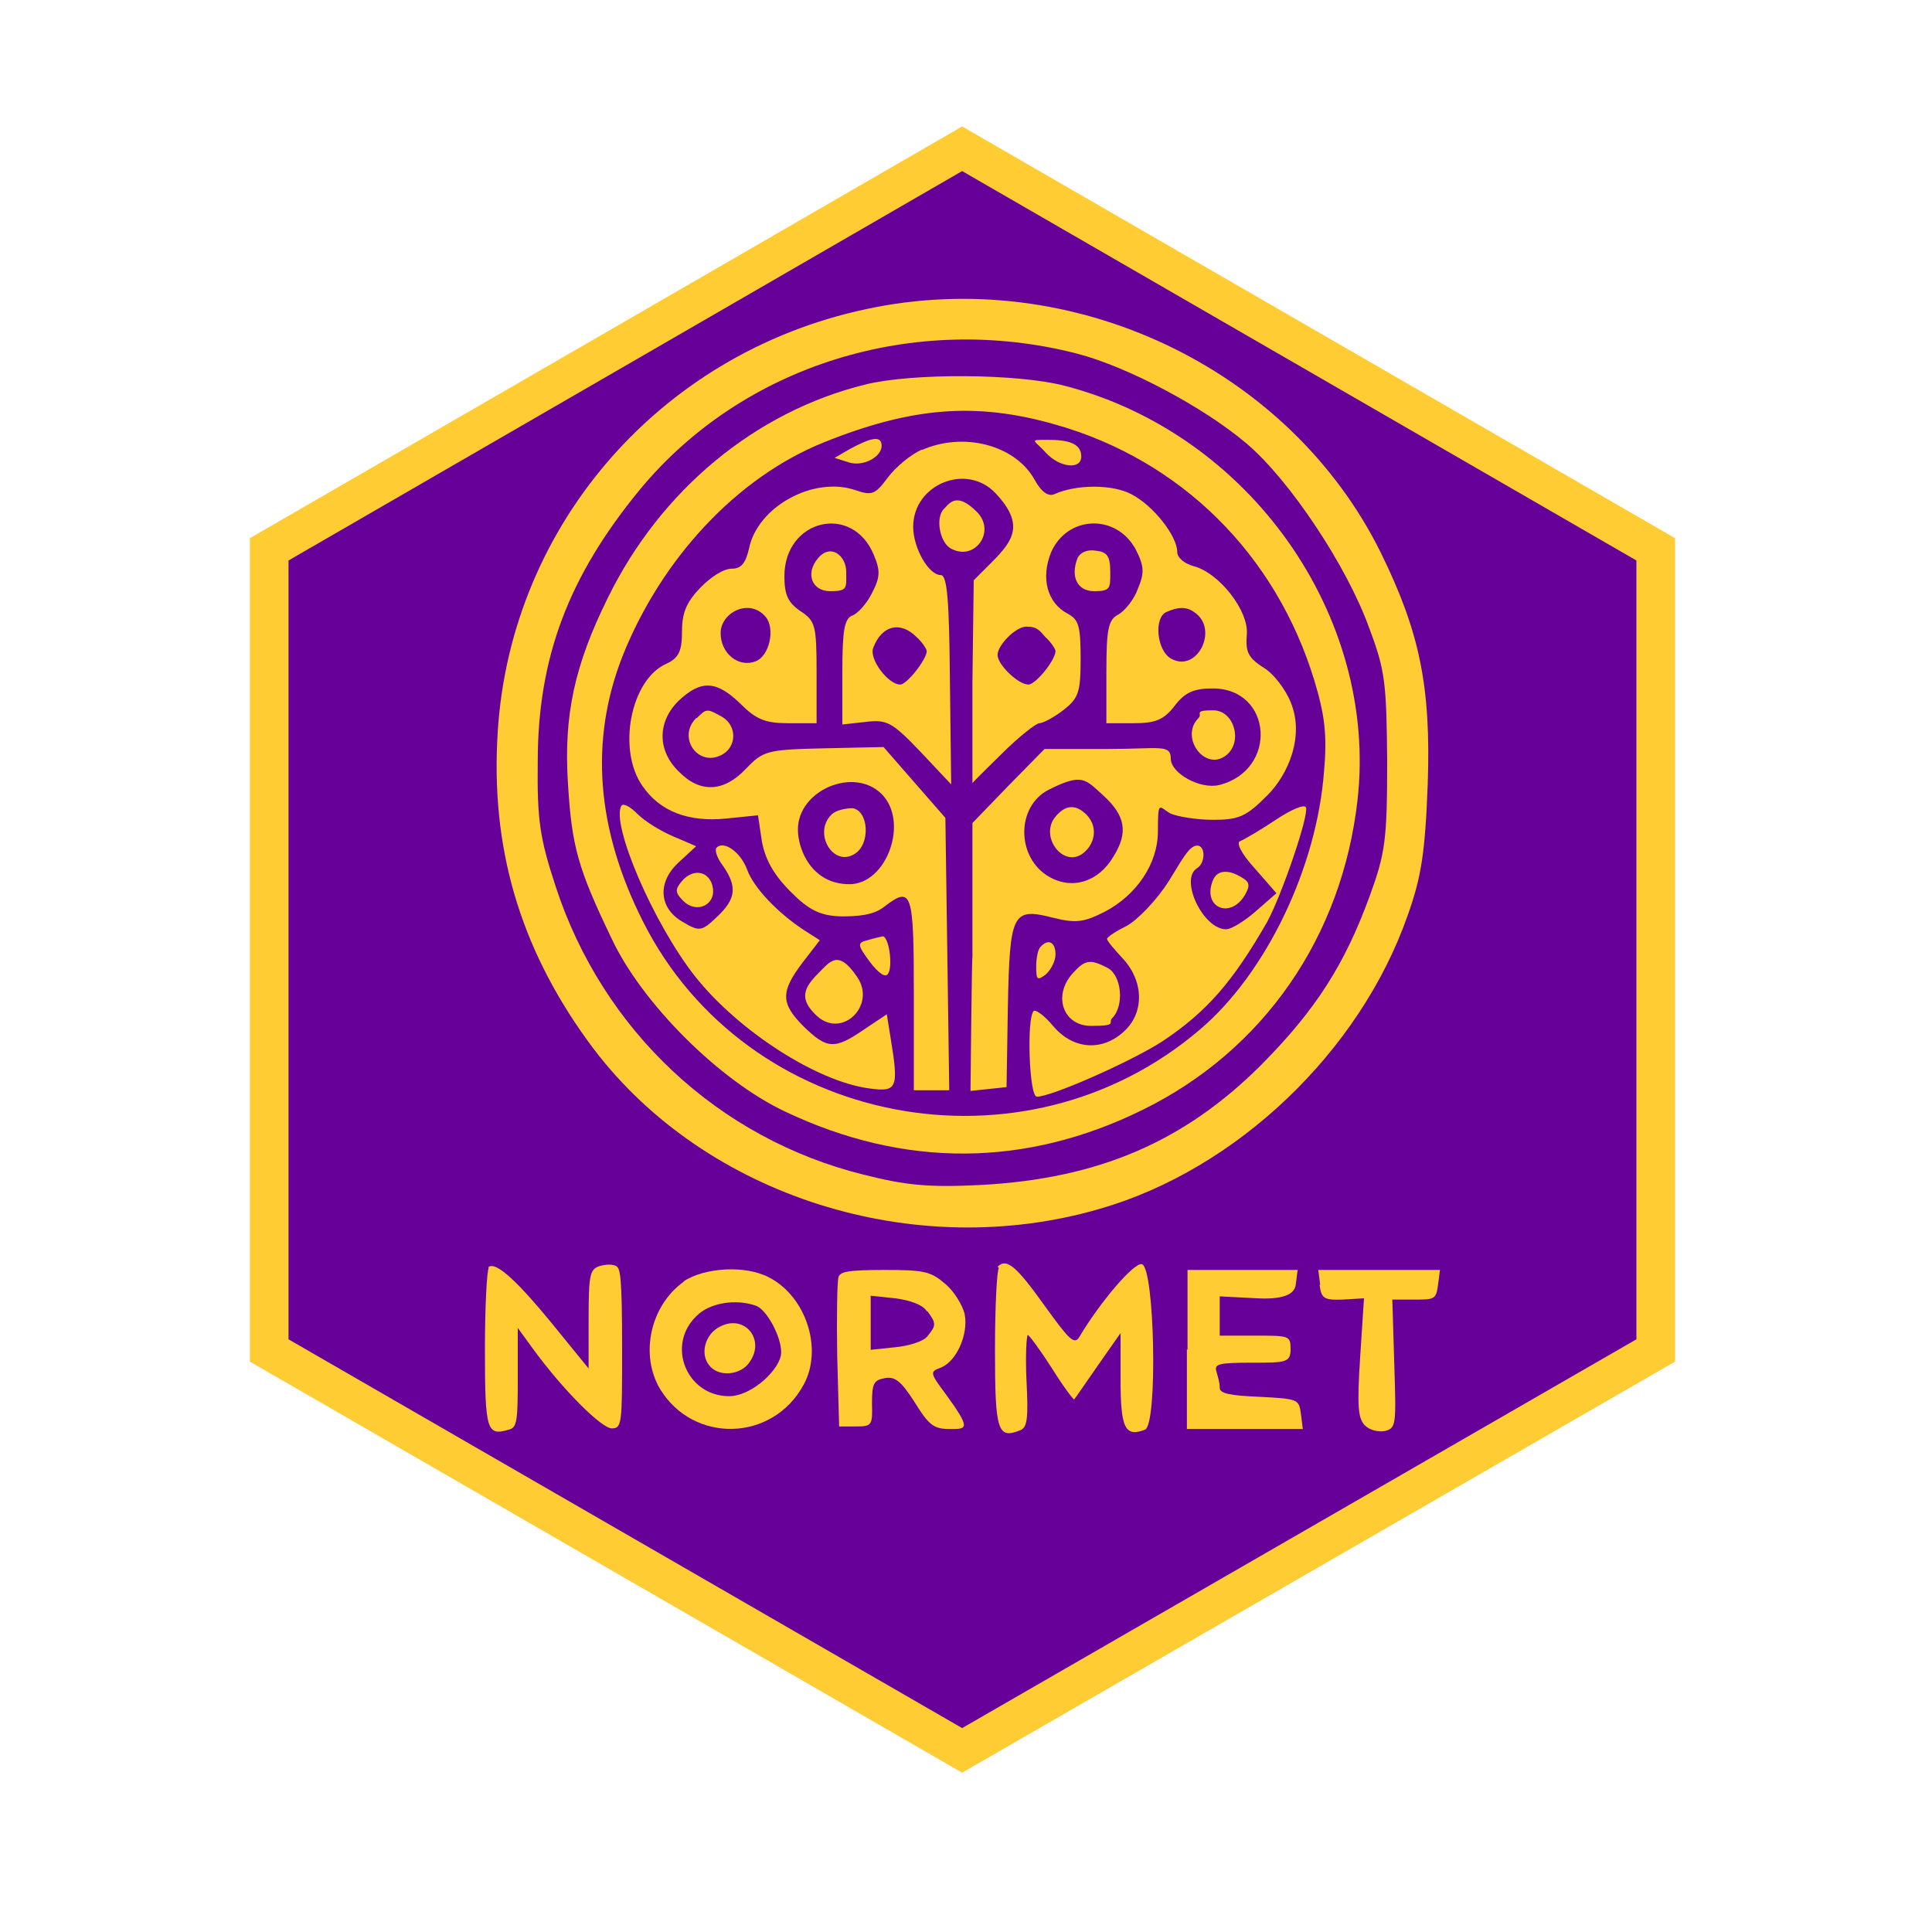 <?xml version="1.0" encoding="UTF-8"?>
<svg id="Layer_1" data-name="Layer 1" xmlns="http://www.w3.org/2000/svg" version="1.1" viewBox="0 0 300 300">
  <defs>
    <style>
      .cls-1 {
        fill: #609;
        stroke: #fc3;
        stroke-miterlimit: 10;
        stroke-width: 6px;
      }

      .cls-2 {
        fill: #fc3;
      }

      .cls-2, .cls-3 {
        stroke-width: 0px;
      }

      .cls-3 {
        display: none;
        fill: #450d59;
      }
    </style>
  </defs>
  <polygon class="cls-1" points="257.1 209.7 257.1 85.3 149.4 23.1 41.8 85.3 41.8 209.7 149.4 271.8 257.1 209.7"/>
  <path class="cls-3" d="M0,150v150h300V0H0v150ZM170,47.5c19.3,5.1,36.4,18.7,46.3,36.6,9.9,18.1,11.9,39.9,5.5,59.9-14.6,45.4-69.4,65.4-111.1,40.6-16.9-10.1-27.6-24.3-34.9-46.1-2.1-6.3-1.7-30.5.6-38,2.1-7,7.4-17.9,11.5-23.9,3.1-4.4,11.2-12.6,17.5-17.5,7.2-5.7,21.1-11.4,32.1-13.2,7.6-1.2,25.2-.3,32.5,1.6ZM88.8,207.9c1.2,1.1,2.2,2.4,2.2,3,0,2.1,1.8,2,4.6-.4,6.2-5.3,17.8-5.4,23.3-.1,3.3,3.1,4.7,3.3,5.4.6,1.6-6,19.1-6.5,25.6-.6,1.6,1.4,1.9,1.3,4.4-1.5,3.5-4,5.8-3.3,11.8,3.2l4.7,5,2.7-3.6c1.6-1.9,4.1-4.5,5.7-5.6,2.7-2,3-2,5.5-.4,2.4,1.6,2.8,1.6,6.3,0,3.1-1.4,5.4-1.6,11.7-1.1,4.3.4,9.4.6,11.3.5,15.3-.8,21.8-.4,23.9,1.5,3.5,3.1,2.8,7.2-1.7,10l-3.9,2.4v8.8c-.1,8.2-.3,9-2.7,11-3,2.7-5.8,2.2-8.6-1.4-1.6-2-2-4-2-10.8s0-8.4-3.1-10c-4.1-2.1-5.9-.6-3.9,3.1,1.1,2,1.1,3.3.4,5.4-.9,2.3-.7,3.3,1.2,6.1,1.6,2.3,2,3.8,1.4,5-1.9,3.6-4.1,4.3-13.3,4.6-8.1.2-9.5,0-11.4-1.9-1.5-1.3-3-1.4-4.5-.1-1.3,1.1-3.3,1.8-4.5,1.6-2.4-.4-6.3-4.6-6.3-6.9s-.4-1.1-2.1-.2c-1.6.8-2.8.8-4.6,0-2-.9-2.5-.8-2.9.7-1.7,5.5-5.4,7.8-9.3,5.7-2.2-1.1-3.1-1.1-5.3.1-3.2,1.7-6.9,1-9.4-1.7-2.2-2.4-2.6-2.4-6.9.5-2.1,1.5-4.3,2.2-5.3,1.9-2.1-.8-5.2-3.9-5.2-5.3s-1.6-1.2-3.1.6-4.6,3.2-9.9,4.5c-4.4,1-10.3-.5-14.7-3.8l-3.3-2.5-2.6,3.1c-3.5,4.1-6.2,3.9-11.7-.9-5.2-4.6-5.7-4.8-5.7-2,0,5.2-7.9,7.9-11.5,4-1.5-1.7-1.8-4-1.9-16.1,0-12.8,0-14.2,1.8-15.5,3.3-2.4,6.4-1.6,11.1,2.7l4.5,4.1.9-2.5c1.3-3.5,4.7-6.7,6.9-6.7.9.1,2.7.9,4,1.9h0Z"/>
  <g>
    <g>
      <path class="cls-2" d="M134.5,48c-32.5,6.9-56,34.5-57.3,67.3-.8,17.7,4.1,33.1,15,47.6,17.4,22.9,49.8,33.2,78.6,24.8,21.2-6.1,40.4-24.4,47.8-45.6,2.1-5.9,2.7-9.7,3.1-20.4.5-15-1.2-23.5-7.3-35.9-14.2-28.7-47.9-44.7-79.9-37.8h0ZM167.2,54.9c7.8,2,19.7,8.3,26.4,14s15.6,19.1,19,28.6c2.5,6.6,2.7,8.6,2.8,20.8,0,12.1-.3,14.2-2.7,20.8-3.9,10.7-8.4,17.7-16.8,26.2-12,12-25.3,17.7-43.5,18.7-8.1.4-11.6.1-18.3-1.6-22.6-5.6-40.5-22.4-47.8-44.7-2.5-7.6-2.9-10.4-2.8-19.4,0-16.2,4.8-28.8,15.8-42.2,16-19.4,42.6-27.7,67.9-21.2h0Z"/>
      <path class="cls-2" d="M134.4,59.7c-17.1,4.2-31.8,16.4-40,33.1-5.2,10.5-6.9,18.3-6.2,29,.6,9.6,1.5,13,6.8,24,4.7,10,16.7,22,26.9,26.8,18.5,8.8,37.4,8.7,55.6-.3,18.7-9.2,30.9-26.8,33.3-48.1,3.2-28.6-16.8-56.9-45.5-64.3-7.3-1.9-23.6-2-30.9-.2h0ZM163.8,65.9c19.5,5.5,34.3,20.1,40.3,39.8,1.6,5.3,2,8.4,1.5,14-1.1,15-9,31.4-19.2,40.1-27.4,23.5-70.4,15.2-86.5-16.6-7.3-14.4-8.4-28.2-3.2-41.4,6.1-15.2,17.8-27.7,31.2-33.1,13.7-5.5,23.6-6.3,35.9-2.8Z"/>
      <path class="cls-2" d="M132,69.7l-2.4,1.4,2.2.7c2.2.7,5.1-.8,5.1-2.6s-2.1-1-4.9.5h0Z"/>
      <path class="cls-2" d="M143.2,69.8c-1.7.7-4.1,2.7-5.3,4.3-2,2.7-2.5,2.9-5.1,2-6.5-2.2-15.2,2.6-16.5,9.1-.5,2.2-1.2,3.1-2.6,3.1s-3.3,1.3-4.9,2.9c-2.2,2.3-2.9,3.9-2.9,6.9s-.5,4.1-2.5,5c-5.5,2.5-7.6,13.4-3.6,19,2.7,3.9,7.1,5.6,13,5l4.9-.5.6,4c.5,2.8,1.8,5.2,4.5,7.9s4.5,3.8,8.2,3.8,5.3-.7,6.3-1.5c4.3-3.3,4.6-2.4,4.6,13.5v15h5.5l-.3-21.2-.3-21.1-4.8-5.5-4.8-5.5-9.3.2c-8.9.2-9.4.4-12.1,3.2-3.4,3.6-7.1,3.8-10.4.4-3.4-3.3-3.3-7.8,0-11,3.5-3.3,5.9-3.1,9.6.5,2.4,2.4,3.8,3,7.4,3h4.4v-7.9c0-7.3-.2-8-2.5-9.5-1.9-1.3-2.5-2.5-2.5-5.4,0-8.9,10.6-11.4,13.9-3.3,1,2.4,1,3.4-.3,5.9-.8,1.6-2.2,3.2-3.1,3.5-1.2.5-1.5,2.4-1.5,8.8v8.1l3.6-.4c3.3-.4,4.1,0,8.5,4.6l4.8,5.1-.2-16.3c-.1-12-.4-16.2-1.4-16.2-1.9,0-4.3-4.2-4.3-7.5,0-6.6,8.3-10,12.8-5.2s2.8,7.3-.6,10.7l-2.8,2.8-.2,15.7v15.8c-.1,0,4.6-4.6,4.6-4.6,2.6-2.6,5.3-4.7,5.8-4.7s2.3-.9,3.8-2.1c2.3-1.8,2.6-2.8,2.6-7.9s-.3-6.1-2-7c-3.2-1.7-4.2-5.5-2.6-9.5,2.5-5.8,10.2-6.1,13.2-.4,1.3,2.6,1.3,3.6.3,6-.6,1.7-2,3.4-3,4-1.6.8-1.9,2.2-1.9,8.9v8h4.2c3.4,0,4.7-.5,6.4-2.7,1.6-2.1,3-2.7,5.9-2.7,9.3,0,10.2,12.7,1,15-2.9.7-7.5-1.8-7.5-4.1s-1.8-1.5-9.8-1.5h-9.8l-5.6,5.7-5.6,5.8v20.8c-.1,0-.3,20.8-.3,20.8l2.8-.3,2.8-.3.2-12.4c.3-14.7.7-15.5,7-13.9,3.6.9,4.8.7,8-.9,5-2.6,8.3-7.5,8.3-12.5s.2-3.8,1.9-2.8c1.1.5,4.1,1,6.7,1,4,0,5.1-.5,8.4-3.8s5.8-9.3,3.6-14.5c-.8-2-2.7-4.5-4.3-5.4-2.3-1.5-2.7-2.4-2.5-5,.4-3.7-4.3-9.7-8.3-10.7-1.4-.4-2.5-1.3-2.5-2.2,0-2.5-3.8-7.3-7.2-9-2.9-1.5-8.4-1.5-11.8,0-1,.5-2.1-.3-3.2-2.3-3-5.3-11-7.4-17.5-4.5h.1ZM118.9,95.8c1.5,1.8.6,6.1-1.6,6.9-2.6,1-5.4-1.2-5.4-4.4s4.5-5.5,7-2.5ZM185.5,95.1c3.8,2.6.4,9.4-3.6,7.2-2.3-1.2-2.8-6.5-.7-7.3,1.8-.8,3.1-.8,4.3.1ZM142.3,98.9c.9.8,1.6,1.9,1.6,2.2,0,1.3-3.1,5.2-4.1,5.2-1.9,0-4.9-4-4.2-5.7,1.3-3.5,4.2-4.2,6.7-1.7ZM162.3,98.9c.9.8,1.6,1.9,1.6,2.2,0,1.4-3.1,5.2-4.2,5.2-1.6,0-4.8-3.1-4.8-4.6s2.8-4.4,4.5-4.4,2.1.7,2.9,1.6ZM136.9,123.3c4.3,4.3.8,14-5,14s-8-5.3-8-8.5c0-6.1,8.7-9.8,13-5.5ZM171.3,123.5c3.5,3.2,3.9,5.8,1.6,9.5-2.3,3.9-6.3,5.2-9.9,3.2-5.2-2.9-5.3-11-.1-13.6s5.6-1.6,8.4.9Z"/>
      <path class="cls-2" d="M129.1,126.5c-2.9,2.9.3,8.2,3.6,6.1,2.5-1.5,2.2-6.7-.3-7.1-1.1,0-2.6.3-3.3,1h0Z"/>
      <path class="cls-2" d="M163.9,126.8c-2.6,3.1,1.3,8.2,4.4,5.6,1.9-1.6,2.1-4.2.4-5.9s-3.3-1.5-4.8.3h0Z"/>
      <path class="cls-2" d="M162.4,70.3c2.1,2.3,5.5,2.7,5.5.6s-2.1-2.6-5.2-2.6-2.1,0-.3,2Z"/>
      <path class="cls-2" d="M146.6,79c-1.4,1.3-.7,5.3,1.1,6.2,3.7,2,7-2.7,4-5.7s-4.1-1.6-5.1-.5Z"/>
      <path class="cls-2" d="M127,86.7c-2,2.4-.9,5.1,1.9,5.1s2.5-.5,2.5-3-2.4-4.5-4.4-2.1Z"/>
      <path class="cls-2" d="M167.3,86.7c-1.1,2.9,0,5.1,2.6,5.1s2.5-.5,2.5-3-.5-3.1-2.3-3.3c-1.3-.2-2.4.3-2.8,1.2Z"/>
      <path class="cls-2" d="M108.1,111.5c-3,3,.3,7.7,4,5.7,2.4-1.3,2.3-4.6,0-5.9s-2.4-1.3-3.9.2h0Z"/>
      <path class="cls-2" d="M186.1,111.5c-3,3,1.1,8.5,4.4,5.7,2.5-2.1,1.1-6.9-2.1-6.9s-1.6.5-2.3,1.2h0Z"/>
      <path class="cls-2" d="M96.5,125.1c-1.7,2.8,5,18.4,11.5,26.6,6.7,8.4,18.8,16.2,26.9,17.3,4.4.6,4.7.1,3.4-7.8l-.6-3.7-3.6,2.4c-4.5,3.1-5.7,3-9.3-.5-3.6-3.6-3.6-5.4-.2-9.9l2.7-3.5-2.5-1.6c-4.1-2.7-7.8-6.6-8.8-9.4-1-2.7-3.6-4.5-4.7-3.4-.4.3,0,1.6,1,2.9,2.2,3.2,2,5.1-1,7.9-2.3,2.2-2.7,2.3-5.2.8-3.8-2.1-4.1-6.2-.7-9.3l2.7-2.5-3.5-1.5c-1.9-.8-4.4-2.3-5.6-3.5s-2.2-1.7-2.5-1.3h0Z"/>
      <path class="cls-2" d="M198.1,127.3c-2.4,1.6-4.8,3-5.5,3.3-.7.2.1,1.9,2.2,4.2l3.4,3.9-3.2,2.8c-1.7,1.5-3.8,2.8-4.6,2.8-3.6,0-7.3-7.8-4.5-9.5,1.3-.8,1.3-3.5,0-3.5s-2.5,2.5-4.4,5.5-4.9,6.1-6.6,7c-1.6.8-3,1.7-3,2s1.1,1.6,2.5,3.1c3.2,3.5,3.3,8.3.2,11.2-3.4,3.2-7.9,2.9-11-.7-1.4-1.7-2.8-2.7-3.1-2.4-1.1,1.1-.7,13.3.5,13.3,2.3,0,14.7-5.5,19.5-8.6,6.9-4.6,10.9-9.2,16.3-18.6,2.3-4.3,6.4-16.3,6-17.7-.2-.6-2.3.3-4.7,1.9h0Z"/>
      <path class="cls-2" d="M105.9,136.8c-1.1,1.3-1.1,1.8.2,3.1,2,2,5,.7,4.6-2-.4-2.6-3-3.2-4.8-1.1Z"/>
      <path class="cls-2" d="M188.3,136.8c-1.6,4.1,2.7,6,5,2.2.8-1.4.8-2-.4-2.7-2.2-1.4-4-1.2-4.6.5Z"/>
      <path class="cls-2" d="M134.7,146c-1.6.4-1.6.7.4,3.4,1.3,1.7,2.4,2.5,2.8,1.8.8-1.2.1-6-.9-5.8-.3.1-1.4.3-2.3.6Z"/>
      <path class="cls-2" d="M161.6,147c-.4.3-.7,1.7-.7,3.1,0,2.1.2,2.2,1.5,1.2.8-.7,1.5-2.1,1.5-3.1,0-1.9-1.1-2.5-2.3-1.2Z"/>
      <path class="cls-2" d="M126.9,151.3c-2.5,2.5-2.5,4.2,0,6.5,3.9,3.5,9.2-1.7,6.2-6.1s-4.2-2.4-6.2-.4Z"/>
      <path class="cls-2" d="M166.6,151.1c-3.2,3.5-1.5,8.2,2.8,8.2s2.6-.5,3.3-1.2c1.9-1.9,1.5-6.6-.7-7.8-2.7-1.4-3.5-1.3-5.4.8h0Z"/>
    </g>
    <g>
      <path class="cls-2" d="M75.9,196.9c-.3.3-.6,6-.6,12.7,0,12.6.3,13.4,3.7,12.4,1.3-.3,1.4-1.4,1.4-8.1v-7.7l2.4,3.3c4.6,6.3,10.6,12.3,12.2,12.3s1.6-.8,1.6-12.3-.3-12.5-.9-12.9c-.5-.3-1.6-.3-2.6,0-1.5.5-1.7,1.3-1.7,8.2v7.7l-5.7-7c-5.9-7.2-8.9-9.7-9.9-8.7h0Z"/>
      <path class="cls-2" d="M155.1,196.9c-.3.3-.6,6-.6,12.7,0,12.6.4,13.9,3.9,12.5,1.1-.4,1.3-1.8,1-7.6-.2-3.9,0-7.2.2-7.2s1.9,2.3,3.7,5.1c1.8,2.9,3.4,5,3.5,4.9.2-.2,1.8-2.6,3.7-5.3l3.5-5v7.2c0,7.6.7,9,3.8,7.8,2-.8,1.5-25.3-.5-25.7-1.2-.3-6.5,5.9-9.7,11.3-.8,1.3-1.6.4-5.5-5-4.3-6-5.8-7.3-7.2-5.9h0Z"/>
      <path class="cls-2" d="M106.2,199c-5.2,3.7-6.9,11.3-3.7,16.7,5.2,8.5,17.5,8.2,22.3-.7,3-5.5.4-13.6-5.3-16.6-3.7-2-10.1-1.6-13.4.6ZM117.5,202.8c1.6.7,3.8,4.7,3.8,7.2s-4.5,6.8-8.1,6.8c-6.5,0-9.8-7.8-5.1-12.4,2-2.1,6.2-2.8,9.4-1.6Z"/>
      <path class="cls-2" d="M111.8,206c-2.3,1.1-3.2,4.3-1.6,6.1,1.5,1.8,4.9,1.4,6.2-.6,2.5-3.5-.8-7.5-4.6-5.5Z"/>
      <path class="cls-2" d="M130.2,198.3c-.2.6-.3,6-.2,12.2l.3,11h2.6c2.5,0,2.6-.2,2.5-3.6,0-3.1.3-3.6,2-3.9,1.5-.3,2.5.4,4.6,3.7,2.3,3.7,3,4.2,5.6,4.2s3.2,0-.8-5.5c-2.4-3.2-2.4-3.4-.8-4,2.5-.9,4.4-5.2,3.8-8.3-.3-1.4-1.7-3.7-3.1-4.8-2.2-1.9-3.3-2.1-9.3-2.1s-6.9.3-7.2,1.1h0ZM144,203.6c1.4,1.9,1.4,2.2,0,3.9-.6.8-2.9,1.5-5,1.7l-3.8.4v-8.4c0,0,3.8.4,3.8.4,2.3.3,4.3,1,4.9,2h0Z"/>
      <path class="cls-2" d="M184.3,209.5v12.4h18l-.3-2.4c-.3-2.2-.4-2.3-6.4-2.6-4.6-.2-6.2-.5-6.2-1.4s-.3-1.7-.5-2.5c-.4-1.2.3-1.4,5.5-1.4s6,0,6-2.1-.2-2.1-5.5-2.1h-5.5v-6.1l5.8.3c3.8.2,5.8-.5,6-2.1l.3-2.3h-17.1v12.4Z"/>
      <path class="cls-2" d="M204.9,199.5c.3,2.1.6,2.4,3.6,2.3l3.3-.2-.6,9.2c-.5,7.7-.3,9.4.7,10.5.8.8,2.1,1.1,3.2.9,1.7-.5,1.7-.9,1.4-10.5l-.3-9.9h3.4c3.1,0,3.4,0,3.7-2.3l.3-2.3h-18.9l.3,2.3Z"/>
    </g>
  </g>
</svg>